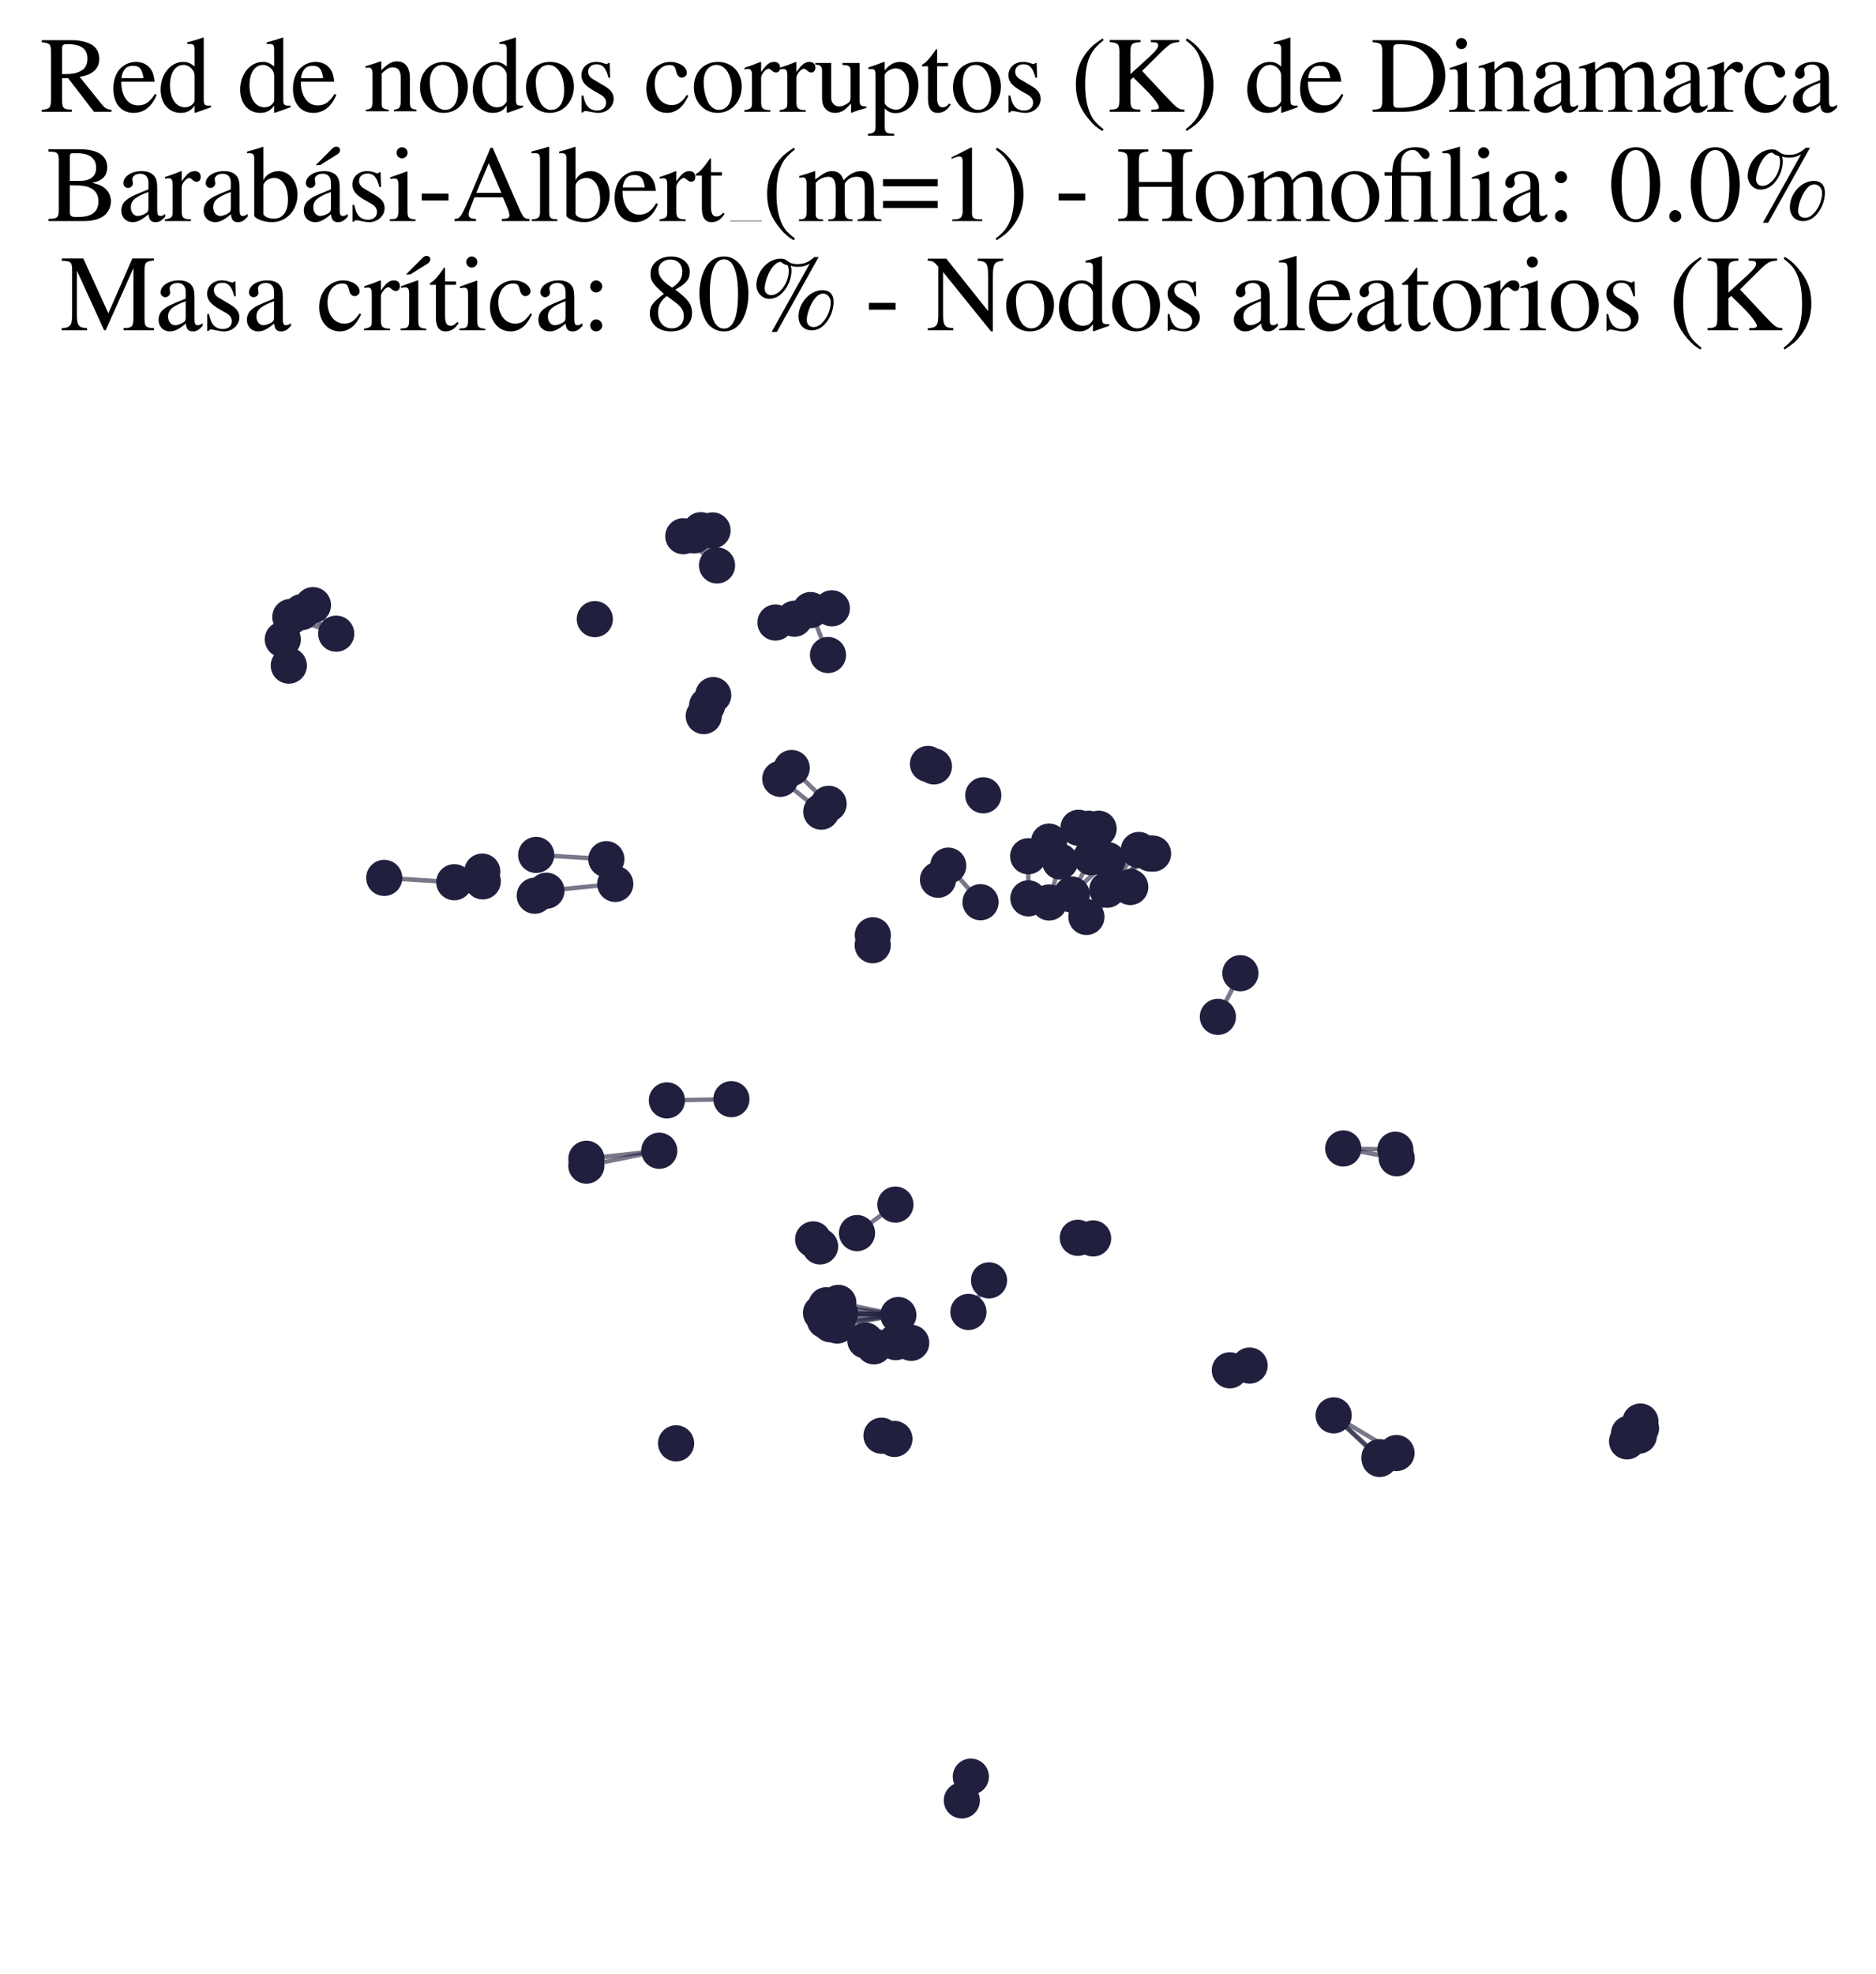 <?xml version="1.0" encoding="utf-8" standalone="no"?>
<!DOCTYPE svg PUBLIC "-//W3C//DTD SVG 1.1//EN"
  "http://www.w3.org/Graphics/SVG/1.1/DTD/svg11.dtd">
<svg xmlns:xlink="http://www.w3.org/1999/xlink" width="169.215pt" height="177.988pt" viewBox="0 0 169.215 177.988" xmlns="http://www.w3.org/2000/svg" version="1.1">
 <defs>
  <style type="text/css">*{stroke-linejoin: round; stroke-linecap: butt}</style>
 </defs>
 <g id="figure_1">
  <g id="patch_1">
   <path d="M 0 177.988 
L 169.215 177.988 
L 169.215 -0 
L 0 -0 
z
" style="fill: #ffffff"/>
  </g>
  <g id="axes_1">
   <g id="LineCollection_1">
    <path d="M 125.964 131.033 
L 120.294 127.636 
" clip-path="url(#pccce78b3fa)" style="fill: none; stroke: #201f3d; stroke-opacity: 0.6; stroke-width: 0.4"/>
    <path d="M 124.444 131.567 
L 120.294 127.636 
" clip-path="url(#pccce78b3fa)" style="fill: none; stroke: #201f3d; stroke-opacity: 0.6; stroke-width: 0.4"/>
    <path d="M 101.95 79.99 
L 97.993 82.689 
" clip-path="url(#pccce78b3fa)" style="fill: none; stroke: #201f3d; stroke-opacity: 0.6; stroke-width: 0.4"/>
    <path d="M 88.445 81.36 
L 85.533 78.064 
" clip-path="url(#pccce78b3fa)" style="fill: none; stroke: #201f3d; stroke-opacity: 0.6; stroke-width: 0.4"/>
    <path d="M 48.364 77.097 
L 54.693 77.481 
" clip-path="url(#pccce78b3fa)" style="fill: none; stroke: #201f3d; stroke-opacity: 0.6; stroke-width: 0.4"/>
    <path d="M 61.635 48.357 
L 64.676 50.99 
" clip-path="url(#pccce78b3fa)" style="fill: none; stroke: #201f3d; stroke-opacity: 0.6; stroke-width: 0.4"/>
    <path d="M 103.74 76.964 
L 99.874 80.234 
" clip-path="url(#pccce78b3fa)" style="fill: none; stroke: #201f3d; stroke-opacity: 0.6; stroke-width: 0.4"/>
    <path d="M 59.466 103.776 
L 52.894 104.498 
" clip-path="url(#pccce78b3fa)" style="fill: none; stroke: #201f3d; stroke-opacity: 0.6; stroke-width: 0.4"/>
    <path d="M 59.466 103.776 
L 52.888 105.115 
" clip-path="url(#pccce78b3fa)" style="fill: none; stroke: #201f3d; stroke-opacity: 0.6; stroke-width: 0.4"/>
    <path d="M 74.685 59.07 
L 73.111 55.016 
" clip-path="url(#pccce78b3fa)" style="fill: none; stroke: #201f3d; stroke-opacity: 0.6; stroke-width: 0.4"/>
    <path d="M 65.971 99.122 
L 60.155 99.232 
" clip-path="url(#pccce78b3fa)" style="fill: none; stroke: #201f3d; stroke-opacity: 0.6; stroke-width: 0.4"/>
    <path d="M 81.03 118.589 
L 75.516 119.536 
" clip-path="url(#pccce78b3fa)" style="fill: none; stroke: #201f3d; stroke-opacity: 0.6; stroke-width: 0.4"/>
    <path d="M 81.03 118.589 
L 74.055 118.399 
" clip-path="url(#pccce78b3fa)" style="fill: none; stroke: #201f3d; stroke-opacity: 0.6; stroke-width: 0.4"/>
    <path d="M 81.03 118.589 
L 75.772 118.449 
" clip-path="url(#pccce78b3fa)" style="fill: none; stroke: #201f3d; stroke-opacity: 0.6; stroke-width: 0.4"/>
    <path d="M 81.03 118.589 
L 75.62 117.495 
" clip-path="url(#pccce78b3fa)" style="fill: none; stroke: #201f3d; stroke-opacity: 0.6; stroke-width: 0.4"/>
    <path d="M 81.03 118.589 
L 74.902 119.417 
" clip-path="url(#pccce78b3fa)" style="fill: none; stroke: #201f3d; stroke-opacity: 0.6; stroke-width: 0.4"/>
    <path d="M 81.03 118.589 
L 74.888 118.323 
" clip-path="url(#pccce78b3fa)" style="fill: none; stroke: #201f3d; stroke-opacity: 0.6; stroke-width: 0.4"/>
    <path d="M 81.03 118.589 
L 74.535 117.704 
" clip-path="url(#pccce78b3fa)" style="fill: none; stroke: #201f3d; stroke-opacity: 0.6; stroke-width: 0.4"/>
    <path d="M 81.03 118.589 
L 74.406 119.071 
" clip-path="url(#pccce78b3fa)" style="fill: none; stroke: #201f3d; stroke-opacity: 0.6; stroke-width: 0.4"/>
    <path d="M 102.719 76.653 
L 99.874 80.234 
" clip-path="url(#pccce78b3fa)" style="fill: none; stroke: #201f3d; stroke-opacity: 0.6; stroke-width: 0.4"/>
    <path d="M 94.63 81.383 
L 95.619 77.69 
" clip-path="url(#pccce78b3fa)" style="fill: none; stroke: #201f3d; stroke-opacity: 0.6; stroke-width: 0.4"/>
    <path d="M 27.207 55.203 
L 30.325 57.145 
" clip-path="url(#pccce78b3fa)" style="fill: none; stroke: #201f3d; stroke-opacity: 0.6; stroke-width: 0.4"/>
    <path d="M 92.761 81.013 
L 92.744 77.216 
" clip-path="url(#pccce78b3fa)" style="fill: none; stroke: #201f3d; stroke-opacity: 0.6; stroke-width: 0.4"/>
    <path d="M 125.861 103.682 
L 121.162 103.568 
" clip-path="url(#pccce78b3fa)" style="fill: none; stroke: #201f3d; stroke-opacity: 0.6; stroke-width: 0.4"/>
    <path d="M 89.21 115.463 
L 87.352 118.311 
" clip-path="url(#pccce78b3fa)" style="fill: none; stroke: #201f3d; stroke-opacity: 0.6; stroke-width: 0.4"/>
    <path d="M 74.079 73.195 
L 70.383 70.235 
" clip-path="url(#pccce78b3fa)" style="fill: none; stroke: #201f3d; stroke-opacity: 0.6; stroke-width: 0.4"/>
    <path d="M 99.874 80.234 
L 104.006 76.981 
" clip-path="url(#pccce78b3fa)" style="fill: none; stroke: #201f3d; stroke-opacity: 0.6; stroke-width: 0.4"/>
    <path d="M 55.496 79.71 
L 49.286 80.325 
" clip-path="url(#pccce78b3fa)" style="fill: none; stroke: #201f3d; stroke-opacity: 0.6; stroke-width: 0.4"/>
    <path d="M 109.853 91.699 
L 111.882 87.764 
" clip-path="url(#pccce78b3fa)" style="fill: none; stroke: #201f3d; stroke-opacity: 0.6; stroke-width: 0.4"/>
    <path d="M 96.672 80.669 
L 99.913 77.567 
" clip-path="url(#pccce78b3fa)" style="fill: none; stroke: #201f3d; stroke-opacity: 0.6; stroke-width: 0.4"/>
    <path d="M 96.672 80.669 
L 98.428 77.307 
" clip-path="url(#pccce78b3fa)" style="fill: none; stroke: #201f3d; stroke-opacity: 0.6; stroke-width: 0.4"/>
    <path d="M 86.758 162.361 
L 87.568 160.217 
" clip-path="url(#pccce78b3fa)" style="fill: none; stroke: #201f3d; stroke-opacity: 0.6; stroke-width: 0.4"/>
    <path d="M 40.977 79.558 
L 34.658 79.169 
" clip-path="url(#pccce78b3fa)" style="fill: none; stroke: #201f3d; stroke-opacity: 0.6; stroke-width: 0.4"/>
    <path d="M 64.272 47.835 
L 64.676 50.99 
" clip-path="url(#pccce78b3fa)" style="fill: none; stroke: #201f3d; stroke-opacity: 0.6; stroke-width: 0.4"/>
    <path d="M 121.162 103.568 
L 125.982 104.451 
" clip-path="url(#pccce78b3fa)" style="fill: none; stroke: #201f3d; stroke-opacity: 0.6; stroke-width: 0.4"/>
    <path d="M 80.764 108.629 
L 77.303 111.199 
" clip-path="url(#pccce78b3fa)" style="fill: none; stroke: #201f3d; stroke-opacity: 0.6; stroke-width: 0.4"/>
    <path d="M 124.434 131.408 
L 120.294 127.636 
" clip-path="url(#pccce78b3fa)" style="fill: none; stroke: #201f3d; stroke-opacity: 0.6; stroke-width: 0.4"/>
    <path d="M 30.325 57.145 
L 26.188 55.64 
" clip-path="url(#pccce78b3fa)" style="fill: none; stroke: #201f3d; stroke-opacity: 0.6; stroke-width: 0.4"/>
    <path d="M 30.325 57.145 
L 28.228 54.573 
" clip-path="url(#pccce78b3fa)" style="fill: none; stroke: #201f3d; stroke-opacity: 0.6; stroke-width: 0.4"/>
    <path d="M 62.604 48.282 
L 64.676 50.99 
" clip-path="url(#pccce78b3fa)" style="fill: none; stroke: #201f3d; stroke-opacity: 0.6; stroke-width: 0.4"/>
    <path d="M 74.743 72.487 
L 71.411 69.26 
" clip-path="url(#pccce78b3fa)" style="fill: none; stroke: #201f3d; stroke-opacity: 0.6; stroke-width: 0.4"/>
    <path d="M 63.217 47.815 
L 64.676 50.99 
" clip-path="url(#pccce78b3fa)" style="fill: none; stroke: #201f3d; stroke-opacity: 0.6; stroke-width: 0.4"/>
   </g>
   <g id="PathCollection_1">
    <defs>
     <path id="m70c47fe8cb" d="M 0 1.581 
C 0.419 1.581 0.822 1.415 1.118 1.118 
C 1.415 0.822 1.581 0.419 1.581 0 
C 1.581 -0.419 1.415 -0.822 1.118 -1.118 
C 0.822 -1.415 0.419 -1.581 0 -1.581 
C -0.419 -1.581 -0.822 -1.415 -1.118 -1.118 
C -1.415 -0.822 -1.581 -0.419 -1.581 0 
C -1.581 0.419 -1.415 0.822 -1.118 1.118 
C -0.822 1.415 -0.419 1.581 0 1.581 
z
" style="stroke: #201f3d; stroke-width: 0.1"/>
    </defs>
    <g clip-path="url(#pccce78b3fa)">
     <use xlink:href="#m70c47fe8cb" x="147.824" y="129.473" style="fill: #201f3d; stroke: #201f3d; stroke-width: 0.1"/>
     <use xlink:href="#m70c47fe8cb" x="98.214" y="74.738" style="fill: #201f3d; stroke: #201f3d; stroke-width: 0.1"/>
     <use xlink:href="#m70c47fe8cb" x="121.162" y="103.568" style="fill: #201f3d; stroke: #201f3d; stroke-width: 0.1"/>
     <use xlink:href="#m70c47fe8cb" x="60.983" y="130.16" style="fill: #201f3d; stroke: #201f3d; stroke-width: 0.1"/>
     <use xlink:href="#m70c47fe8cb" x="146.938" y="129.278" style="fill: #201f3d; stroke: #201f3d; stroke-width: 0.1"/>
     <use xlink:href="#m70c47fe8cb" x="97.993" y="82.689" style="fill: #201f3d; stroke: #201f3d; stroke-width: 0.1"/>
     <use xlink:href="#m70c47fe8cb" x="80.79" y="121.034" style="fill: #201f3d; stroke: #201f3d; stroke-width: 0.1"/>
     <use xlink:href="#m70c47fe8cb" x="52.894" y="104.498" style="fill: #201f3d; stroke: #201f3d; stroke-width: 0.1"/>
     <use xlink:href="#m70c47fe8cb" x="73.347" y="111.769" style="fill: #201f3d; stroke: #201f3d; stroke-width: 0.1"/>
     <use xlink:href="#m70c47fe8cb" x="147.966" y="128.192" style="fill: #201f3d; stroke: #201f3d; stroke-width: 0.1"/>
     <use xlink:href="#m70c47fe8cb" x="64.676" y="50.99" style="fill: #201f3d; stroke: #201f3d; stroke-width: 0.1"/>
     <use xlink:href="#m70c47fe8cb" x="74.902" y="119.417" style="fill: #201f3d; stroke: #201f3d; stroke-width: 0.1"/>
     <use xlink:href="#m70c47fe8cb" x="75.62" y="117.495" style="fill: #201f3d; stroke: #201f3d; stroke-width: 0.1"/>
     <use xlink:href="#m70c47fe8cb" x="88.692" y="71.722" style="fill: #201f3d; stroke: #201f3d; stroke-width: 0.1"/>
     <use xlink:href="#m70c47fe8cb" x="74.685" y="59.07" style="fill: #201f3d; stroke: #201f3d; stroke-width: 0.1"/>
     <use xlink:href="#m70c47fe8cb" x="99.054" y="77.157" style="fill: #201f3d; stroke: #201f3d; stroke-width: 0.1"/>
     <use xlink:href="#m70c47fe8cb" x="148.017" y="128.801" style="fill: #201f3d; stroke: #201f3d; stroke-width: 0.1"/>
     <use xlink:href="#m70c47fe8cb" x="78.828" y="121.413" style="fill: #201f3d; stroke: #201f3d; stroke-width: 0.1"/>
     <use xlink:href="#m70c47fe8cb" x="48.364" y="77.097" style="fill: #201f3d; stroke: #201f3d; stroke-width: 0.1"/>
     <use xlink:href="#m70c47fe8cb" x="49.286" y="80.325" style="fill: #201f3d; stroke: #201f3d; stroke-width: 0.1"/>
     <use xlink:href="#m70c47fe8cb" x="124.434" y="131.408" style="fill: #201f3d; stroke: #201f3d; stroke-width: 0.1"/>
     <use xlink:href="#m70c47fe8cb" x="85.533" y="78.064" style="fill: #201f3d; stroke: #201f3d; stroke-width: 0.1"/>
     <use xlink:href="#m70c47fe8cb" x="102.719" y="76.653" style="fill: #201f3d; stroke: #201f3d; stroke-width: 0.1"/>
     <use xlink:href="#m70c47fe8cb" x="84.608" y="79.334" style="fill: #201f3d; stroke: #201f3d; stroke-width: 0.1"/>
     <use xlink:href="#m70c47fe8cb" x="74.847" y="117.766" style="fill: #201f3d; stroke: #201f3d; stroke-width: 0.1"/>
     <use xlink:href="#m70c47fe8cb" x="53.652" y="55.833" style="fill: #201f3d; stroke: #201f3d; stroke-width: 0.1"/>
     <use xlink:href="#m70c47fe8cb" x="146.762" y="129.98" style="fill: #201f3d; stroke: #201f3d; stroke-width: 0.1"/>
     <use xlink:href="#m70c47fe8cb" x="59.466" y="103.776" style="fill: #201f3d; stroke: #201f3d; stroke-width: 0.1"/>
     <use xlink:href="#m70c47fe8cb" x="125.964" y="131.033" style="fill: #201f3d; stroke: #201f3d; stroke-width: 0.1"/>
     <use xlink:href="#m70c47fe8cb" x="74.406" y="119.071" style="fill: #201f3d; stroke: #201f3d; stroke-width: 0.1"/>
     <use xlink:href="#m70c47fe8cb" x="80.764" y="108.629" style="fill: #201f3d; stroke: #201f3d; stroke-width: 0.1"/>
     <use xlink:href="#m70c47fe8cb" x="86.758" y="162.361" style="fill: #201f3d; stroke: #201f3d; stroke-width: 0.1"/>
     <use xlink:href="#m70c47fe8cb" x="74.055" y="118.399" style="fill: #201f3d; stroke: #201f3d; stroke-width: 0.1"/>
     <use xlink:href="#m70c47fe8cb" x="64.272" y="47.835" style="fill: #201f3d; stroke: #201f3d; stroke-width: 0.1"/>
     <use xlink:href="#m70c47fe8cb" x="92.744" y="77.216" style="fill: #201f3d; stroke: #201f3d; stroke-width: 0.1"/>
     <use xlink:href="#m70c47fe8cb" x="94.63" y="81.383" style="fill: #201f3d; stroke: #201f3d; stroke-width: 0.1"/>
     <use xlink:href="#m70c47fe8cb" x="89.21" y="115.463" style="fill: #201f3d; stroke: #201f3d; stroke-width: 0.1"/>
     <use xlink:href="#m70c47fe8cb" x="109.853" y="91.699" style="fill: #201f3d; stroke: #201f3d; stroke-width: 0.1"/>
     <use xlink:href="#m70c47fe8cb" x="71.655" y="55.796" style="fill: #201f3d; stroke: #201f3d; stroke-width: 0.1"/>
     <use xlink:href="#m70c47fe8cb" x="82.19" y="121.097" style="fill: #201f3d; stroke: #201f3d; stroke-width: 0.1"/>
     <use xlink:href="#m70c47fe8cb" x="62.604" y="48.282" style="fill: #201f3d; stroke: #201f3d; stroke-width: 0.1"/>
     <use xlink:href="#m70c47fe8cb" x="98.598" y="111.681" style="fill: #201f3d; stroke: #201f3d; stroke-width: 0.1"/>
     <use xlink:href="#m70c47fe8cb" x="26.188" y="55.64" style="fill: #201f3d; stroke: #201f3d; stroke-width: 0.1"/>
     <use xlink:href="#m70c47fe8cb" x="25.508" y="57.661" style="fill: #201f3d; stroke: #201f3d; stroke-width: 0.1"/>
     <use xlink:href="#m70c47fe8cb" x="65.971" y="99.122" style="fill: #201f3d; stroke: #201f3d; stroke-width: 0.1"/>
     <use xlink:href="#m70c47fe8cb" x="55.496" y="79.71" style="fill: #201f3d; stroke: #201f3d; stroke-width: 0.1"/>
     <use xlink:href="#m70c47fe8cb" x="30.325" y="57.145" style="fill: #201f3d; stroke: #201f3d; stroke-width: 0.1"/>
     <use xlink:href="#m70c47fe8cb" x="78.718" y="85.24" style="fill: #201f3d; stroke: #201f3d; stroke-width: 0.1"/>
     <use xlink:href="#m70c47fe8cb" x="80.676" y="129.762" style="fill: #201f3d; stroke: #201f3d; stroke-width: 0.1"/>
     <use xlink:href="#m70c47fe8cb" x="70.383" y="70.235" style="fill: #201f3d; stroke: #201f3d; stroke-width: 0.1"/>
     <use xlink:href="#m70c47fe8cb" x="125.861" y="103.682" style="fill: #201f3d; stroke: #201f3d; stroke-width: 0.1"/>
     <use xlink:href="#m70c47fe8cb" x="63.478" y="64.576" style="fill: #201f3d; stroke: #201f3d; stroke-width: 0.1"/>
     <use xlink:href="#m70c47fe8cb" x="88.445" y="81.36" style="fill: #201f3d; stroke: #201f3d; stroke-width: 0.1"/>
     <use xlink:href="#m70c47fe8cb" x="97.278" y="74.65" style="fill: #201f3d; stroke: #201f3d; stroke-width: 0.1"/>
     <use xlink:href="#m70c47fe8cb" x="120.294" y="127.636" style="fill: #201f3d; stroke: #201f3d; stroke-width: 0.1"/>
     <use xlink:href="#m70c47fe8cb" x="79.511" y="129.47" style="fill: #201f3d; stroke: #201f3d; stroke-width: 0.1"/>
     <use xlink:href="#m70c47fe8cb" x="73.111" y="55.016" style="fill: #201f3d; stroke: #201f3d; stroke-width: 0.1"/>
     <use xlink:href="#m70c47fe8cb" x="69.947" y="56.141" style="fill: #201f3d; stroke: #201f3d; stroke-width: 0.1"/>
     <use xlink:href="#m70c47fe8cb" x="99.096" y="74.735" style="fill: #201f3d; stroke: #201f3d; stroke-width: 0.1"/>
     <use xlink:href="#m70c47fe8cb" x="92.761" y="81.013" style="fill: #201f3d; stroke: #201f3d; stroke-width: 0.1"/>
     <use xlink:href="#m70c47fe8cb" x="99.874" y="80.234" style="fill: #201f3d; stroke: #201f3d; stroke-width: 0.1"/>
     <use xlink:href="#m70c47fe8cb" x="71.411" y="69.26" style="fill: #201f3d; stroke: #201f3d; stroke-width: 0.1"/>
     <use xlink:href="#m70c47fe8cb" x="27.207" y="55.203" style="fill: #201f3d; stroke: #201f3d; stroke-width: 0.1"/>
     <use xlink:href="#m70c47fe8cb" x="83.704" y="68.891" style="fill: #201f3d; stroke: #201f3d; stroke-width: 0.1"/>
     <use xlink:href="#m70c47fe8cb" x="63.782" y="63.631" style="fill: #201f3d; stroke: #201f3d; stroke-width: 0.1"/>
     <use xlink:href="#m70c47fe8cb" x="110.931" y="123.574" style="fill: #201f3d; stroke: #201f3d; stroke-width: 0.1"/>
     <use xlink:href="#m70c47fe8cb" x="54.693" y="77.481" style="fill: #201f3d; stroke: #201f3d; stroke-width: 0.1"/>
     <use xlink:href="#m70c47fe8cb" x="75.032" y="54.858" style="fill: #201f3d; stroke: #201f3d; stroke-width: 0.1"/>
     <use xlink:href="#m70c47fe8cb" x="124.444" y="131.567" style="fill: #201f3d; stroke: #201f3d; stroke-width: 0.1"/>
     <use xlink:href="#m70c47fe8cb" x="74.079" y="73.195" style="fill: #201f3d; stroke: #201f3d; stroke-width: 0.1"/>
     <use xlink:href="#m70c47fe8cb" x="78.055" y="120.883" style="fill: #201f3d; stroke: #201f3d; stroke-width: 0.1"/>
     <use xlink:href="#m70c47fe8cb" x="52.888" y="105.115" style="fill: #201f3d; stroke: #201f3d; stroke-width: 0.1"/>
     <use xlink:href="#m70c47fe8cb" x="111.882" y="87.764" style="fill: #201f3d; stroke: #201f3d; stroke-width: 0.1"/>
     <use xlink:href="#m70c47fe8cb" x="26.05" y="60.024" style="fill: #201f3d; stroke: #201f3d; stroke-width: 0.1"/>
     <use xlink:href="#m70c47fe8cb" x="75.516" y="119.536" style="fill: #201f3d; stroke: #201f3d; stroke-width: 0.1"/>
     <use xlink:href="#m70c47fe8cb" x="98.428" y="77.307" style="fill: #201f3d; stroke: #201f3d; stroke-width: 0.1"/>
     <use xlink:href="#m70c47fe8cb" x="48.235" y="80.775" style="fill: #201f3d; stroke: #201f3d; stroke-width: 0.1"/>
     <use xlink:href="#m70c47fe8cb" x="95.619" y="77.69" style="fill: #201f3d; stroke: #201f3d; stroke-width: 0.1"/>
     <use xlink:href="#m70c47fe8cb" x="28.228" y="54.573" style="fill: #201f3d; stroke: #201f3d; stroke-width: 0.1"/>
     <use xlink:href="#m70c47fe8cb" x="78.73" y="84.343" style="fill: #201f3d; stroke: #201f3d; stroke-width: 0.1"/>
     <use xlink:href="#m70c47fe8cb" x="94.623" y="75.895" style="fill: #201f3d; stroke: #201f3d; stroke-width: 0.1"/>
     <use xlink:href="#m70c47fe8cb" x="40.977" y="79.558" style="fill: #201f3d; stroke: #201f3d; stroke-width: 0.1"/>
     <use xlink:href="#m70c47fe8cb" x="125.982" y="104.451" style="fill: #201f3d; stroke: #201f3d; stroke-width: 0.1"/>
     <use xlink:href="#m70c47fe8cb" x="87.352" y="118.311" style="fill: #201f3d; stroke: #201f3d; stroke-width: 0.1"/>
     <use xlink:href="#m70c47fe8cb" x="101.95" y="79.99" style="fill: #201f3d; stroke: #201f3d; stroke-width: 0.1"/>
     <use xlink:href="#m70c47fe8cb" x="64.332" y="62.684" style="fill: #201f3d; stroke: #201f3d; stroke-width: 0.1"/>
     <use xlink:href="#m70c47fe8cb" x="60.155" y="99.232" style="fill: #201f3d; stroke: #201f3d; stroke-width: 0.1"/>
     <use xlink:href="#m70c47fe8cb" x="73.971" y="112.402" style="fill: #201f3d; stroke: #201f3d; stroke-width: 0.1"/>
     <use xlink:href="#m70c47fe8cb" x="63.217" y="47.815" style="fill: #201f3d; stroke: #201f3d; stroke-width: 0.1"/>
     <use xlink:href="#m70c47fe8cb" x="74.743" y="72.487" style="fill: #201f3d; stroke: #201f3d; stroke-width: 0.1"/>
     <use xlink:href="#m70c47fe8cb" x="43.499" y="78.6" style="fill: #201f3d; stroke: #201f3d; stroke-width: 0.1"/>
     <use xlink:href="#m70c47fe8cb" x="84.241" y="69.114" style="fill: #201f3d; stroke: #201f3d; stroke-width: 0.1"/>
     <use xlink:href="#m70c47fe8cb" x="112.716" y="123.146" style="fill: #201f3d; stroke: #201f3d; stroke-width: 0.1"/>
     <use xlink:href="#m70c47fe8cb" x="81.03" y="118.589" style="fill: #201f3d; stroke: #201f3d; stroke-width: 0.1"/>
     <use xlink:href="#m70c47fe8cb" x="77.303" y="111.199" style="fill: #201f3d; stroke: #201f3d; stroke-width: 0.1"/>
     <use xlink:href="#m70c47fe8cb" x="43.544" y="79.48" style="fill: #201f3d; stroke: #201f3d; stroke-width: 0.1"/>
     <use xlink:href="#m70c47fe8cb" x="61.635" y="48.357" style="fill: #201f3d; stroke: #201f3d; stroke-width: 0.1"/>
     <use xlink:href="#m70c47fe8cb" x="96.672" y="80.669" style="fill: #201f3d; stroke: #201f3d; stroke-width: 0.1"/>
     <use xlink:href="#m70c47fe8cb" x="34.658" y="79.169" style="fill: #201f3d; stroke: #201f3d; stroke-width: 0.1"/>
     <use xlink:href="#m70c47fe8cb" x="103.74" y="76.964" style="fill: #201f3d; stroke: #201f3d; stroke-width: 0.1"/>
     <use xlink:href="#m70c47fe8cb" x="104.006" y="76.981" style="fill: #201f3d; stroke: #201f3d; stroke-width: 0.1"/>
     <use xlink:href="#m70c47fe8cb" x="75.772" y="118.449" style="fill: #201f3d; stroke: #201f3d; stroke-width: 0.1"/>
     <use xlink:href="#m70c47fe8cb" x="74.888" y="118.323" style="fill: #201f3d; stroke: #201f3d; stroke-width: 0.1"/>
     <use xlink:href="#m70c47fe8cb" x="87.568" y="160.217" style="fill: #201f3d; stroke: #201f3d; stroke-width: 0.1"/>
     <use xlink:href="#m70c47fe8cb" x="97.217" y="111.624" style="fill: #201f3d; stroke: #201f3d; stroke-width: 0.1"/>
     <use xlink:href="#m70c47fe8cb" x="74.535" y="117.704" style="fill: #201f3d; stroke: #201f3d; stroke-width: 0.1"/>
     <use xlink:href="#m70c47fe8cb" x="99.913" y="77.567" style="fill: #201f3d; stroke: #201f3d; stroke-width: 0.1"/>
    </g>
   </g>
   <g id="text_1">
    <!-- Red de nodos corruptos (K) de Dinamarca -->
    <g transform="translate(3.6 10.084) scale(0.096 -0.096)">
     <defs>
      <path id="NimbusRomNo9L-Regu-52" d="M 4218 121 
C 3974 140 3846 205 3661 424 
L 2342 2061 
C 2771 2143 2963 2219 3174 2388 
C 3379 2553 3501 2818 3501 3113 
C 3501 3385 3418 3618 3251 3801 
C 3008 4059 2477 4224 1875 4224 
L 109 4224 
L 109 4102 
C 589 4051 653 3981 653 3528 
L 653 765 
C 653 236 589 159 109 121 
L 109 0 
L 1882 0 
L 1882 134 
C 1389 134 1306 219 1306 692 
L 1306 1984 
L 1664 1984 
L 3187 0 
L 4218 0 
L 4218 121 
z
M 1306 3762 
C 1306 3937 1376 3987 1632 3987 
C 2432 3987 2803 3716 2803 3123 
C 2803 2807 2669 2542 2438 2423 
C 2144 2258 1920 2221 1306 2221 
L 1306 3762 
z
" transform="scale(0.016)"/>
      <path id="NimbusRomNo9L-Regu-65" d="M 2611 1053 
C 2304 564 2029 378 1619 378 
C 1254 378 979 564 794 930 
C 678 1174 634 1386 621 1779 
L 2592 1779 
C 2541 2193 2477 2377 2317 2581 
C 2125 2811 1830 2944 1498 2944 
C 1178 2944 877 2829 634 2611 
C 333 2349 160 1894 160 1370 
C 160 486 621 -64 1357 -64 
C 1965 -64 2445 315 2714 1008 
L 2611 1053 
z
M 634 1984 
C 704 2479 922 2714 1312 2714 
C 1702 2714 1856 2535 1939 1984 
L 634 1984 
z
" transform="scale(0.016)"/>
      <path id="NimbusRomNo9L-Regu-64" d="M 2202 -64 
L 3142 269 
L 3142 365 
C 3027 365 3014 365 2995 365 
C 2765 365 2714 435 2714 731 
L 2714 4364 
L 2682 4377 
C 2374 4268 2150 4204 1741 4096 
L 1741 3994 
C 1792 4000 1830 4000 1882 4000 
C 2118 4000 2176 3936 2176 3672 
L 2176 2669 
C 1933 2874 1760 2944 1504 2944 
C 768 2944 173 2221 173 1312 
C 173 493 653 -64 1357 -64 
C 1715 -64 1958 64 2176 365 
L 2176 -45 
L 2202 -64 
z
M 2176 653 
C 2176 608 2131 531 2067 461 
C 1952 333 1792 269 1606 269 
C 1075 269 723 781 723 1568 
C 723 2291 1037 2765 1523 2765 
C 1862 2765 2176 2464 2176 2125 
L 2176 653 
z
" transform="scale(0.016)"/>
      <path id="NimbusRomNo9L-Regu-6e" d="M 102 2579 
C 141 2598 205 2605 275 2605 
C 454 2605 512 2509 512 2195 
L 512 608 
C 512 243 442 154 115 128 
L 115 32 
L 1472 32 
L 1472 128 
C 1146 154 1050 230 1050 461 
L 1050 2259 
C 1357 2547 1498 2624 1709 2624 
C 2022 2624 2176 2426 2176 2003 
L 2176 666 
C 2176 262 2093 154 1773 128 
L 1773 32 
L 3104 32 
L 3104 128 
C 2790 160 2714 237 2714 550 
L 2714 2016 
C 2714 2618 2432 2976 1958 2976 
C 1664 2976 1466 2867 1030 2458 
L 1030 2963 
L 986 2976 
C 672 2861 454 2790 102 2688 
L 102 2579 
z
" transform="scale(0.016)"/>
      <path id="NimbusRomNo9L-Regu-6f" d="M 1600 2944 
C 768 2944 186 2330 186 1446 
C 186 582 781 -64 1587 -64 
C 2394 -64 3008 614 3008 1498 
C 3008 2336 2419 2944 1600 2944 
z
M 1517 2765 
C 2054 2765 2432 2150 2432 1274 
C 2432 550 2144 115 1664 115 
C 1414 115 1178 269 1043 525 
C 864 858 762 1306 762 1760 
C 762 2368 1062 2765 1517 2765 
z
" transform="scale(0.016)"/>
      <path id="NimbusRomNo9L-Regu-73" d="M 2016 2010 
L 1990 2880 
L 1920 2880 
L 1907 2867 
C 1850 2822 1843 2816 1818 2816 
C 1779 2816 1715 2829 1645 2861 
C 1504 2915 1363 2944 1197 2944 
C 691 2944 326 2616 326 2154 
C 326 1796 531 1539 1075 1231 
L 1446 1020 
C 1670 892 1779 737 1779 539 
C 1779 256 1574 77 1248 77 
C 1030 77 832 159 710 298 
C 576 455 518 600 435 960 
L 333 960 
L 333 -39 
L 416 -39 
C 461 33 486 48 563 48 
C 621 48 710 35 858 -2 
C 1037 -39 1210 -64 1325 -64 
C 1818 -64 2227 308 2227 757 
C 2227 1077 2074 1289 1690 1520 
L 998 1930 
C 819 2033 723 2194 723 2367 
C 723 2624 922 2803 1216 2803 
C 1581 2803 1773 2583 1920 2010 
L 2016 2010 
z
" transform="scale(0.016)"/>
      <path id="NimbusRomNo9L-Regu-63" d="M 2547 998 
C 2240 550 2010 397 1645 397 
C 1062 397 653 909 653 1645 
C 653 2304 1005 2758 1523 2758 
C 1754 2758 1837 2688 1901 2451 
L 1939 2310 
C 1990 2131 2106 2016 2240 2016 
C 2406 2016 2547 2138 2547 2285 
C 2547 2643 2099 2944 1562 2944 
C 1248 2944 922 2816 659 2586 
C 339 2304 160 1869 160 1363 
C 160 531 666 -64 1376 -64 
C 1664 -64 1920 38 2150 237 
C 2323 390 2445 563 2637 941 
L 2547 998 
z
" transform="scale(0.016)"/>
      <path id="NimbusRomNo9L-Regu-72" d="M 45 2496 
C 134 2515 192 2522 269 2522 
C 429 2522 486 2419 486 2138 
L 486 538 
C 486 218 442 173 32 96 
L 32 0 
L 1568 0 
L 1568 102 
C 1133 102 1024 199 1024 565 
L 1024 2013 
C 1024 2219 1299 2541 1472 2541 
C 1510 2541 1568 2509 1638 2445 
C 1741 2355 1811 2317 1894 2317 
C 2048 2317 2144 2426 2144 2605 
C 2144 2816 2010 2944 1792 2944 
C 1523 2944 1338 2797 1024 2343 
L 1024 2931 
L 992 2944 
C 653 2803 422 2721 45 2599 
L 45 2496 
z
" transform="scale(0.016)"/>
      <path id="NimbusRomNo9L-Regu-75" d="M 3066 320 
L 3034 320 
C 2739 320 2669 390 2669 685 
L 2669 2880 
L 1658 2880 
L 1658 2758 
C 2054 2758 2131 2694 2131 2375 
L 2131 875 
C 2131 697 2099 607 2010 537 
C 1837 397 1638 320 1446 320 
C 1197 320 992 537 992 805 
L 992 2880 
L 58 2880 
L 58 2778 
C 365 2778 454 2682 454 2387 
L 454 770 
C 454 263 762 -64 1229 -64 
C 1466 -64 1715 38 1888 211 
L 2163 486 
L 2163 -45 
L 2189 -58 
C 2509 70 2739 141 3066 230 
L 3066 320 
z
" transform="scale(0.016)"/>
      <path id="NimbusRomNo9L-Regu-70" d="M 58 2516 
C 115 2522 160 2522 218 2522 
C 435 2522 480 2458 480 2155 
L 480 -855 
C 480 -1189 410 -1261 32 -1299 
L 32 -1408 
L 1581 -1408 
L 1581 -1293 
C 1101 -1293 1018 -1222 1018 -816 
L 1018 199 
C 1242 -13 1395 -77 1664 -77 
C 2419 -77 3008 643 3008 1575 
C 3008 2372 2560 2944 1939 2944 
C 1581 2944 1299 2784 1018 2438 
L 1018 2931 
L 979 2944 
C 634 2810 410 2726 58 2618 
L 58 2516 
z
M 1018 2136 
C 1018 2329 1376 2560 1670 2560 
C 2144 2560 2458 2071 2458 1324 
C 2458 611 2144 128 1683 128 
C 1382 128 1018 359 1018 552 
L 1018 2136 
z
" transform="scale(0.016)"/>
      <path id="NimbusRomNo9L-Regu-74" d="M 1632 2880 
L 986 2880 
L 986 3622 
C 986 3686 979 3706 941 3706 
C 896 3648 858 3590 813 3526 
C 570 3174 294 2867 192 2841 
C 122 2794 83 2748 83 2715 
C 83 2695 90 2682 109 2682 
L 448 2682 
L 448 751 
C 448 212 640 -64 1018 -64 
C 1331 -64 1574 90 1786 423 
L 1702 493 
C 1568 333 1459 269 1318 269 
C 1082 269 986 443 986 847 
L 986 2682 
L 1632 2682 
L 1632 2880 
z
" transform="scale(0.016)"/>
      <path id="NimbusRomNo9L-Regu-28" d="M 1888 4326 
C 1414 4019 1222 3853 986 3558 
C 531 3002 307 2362 307 1613 
C 307 800 544 173 1107 -480 
C 1370 -787 1536 -928 1869 -1133 
L 1946 -1030 
C 1434 -627 1254 -403 1082 77 
C 928 506 858 992 858 1632 
C 858 2304 941 2829 1114 3226 
C 1293 3622 1485 3853 1946 4224 
L 1888 4326 
z
" transform="scale(0.016)"/>
      <path id="NimbusRomNo9L-Regu-4b" d="M 2643 4109 
C 2720 4096 2784 4096 2810 4096 
C 3002 4096 3078 4045 3078 3917 
C 3078 3775 2931 3583 2579 3257 
L 1446 2224 
L 1446 3534 
C 1446 4000 1517 4071 2035 4109 
L 2035 4231 
L 218 4231 
L 218 4109 
C 717 4071 794 3988 794 3531 
L 794 750 
C 794 217 723 134 218 134 
L 218 0 
L 2022 0 
L 2022 134 
C 1523 134 1446 211 1446 683 
L 1446 1891 
L 1613 2026 
L 2291 1355 
C 2778 876 3123 422 3123 269 
C 3123 179 3034 134 2854 134 
C 2822 134 2752 134 2675 121 
L 2675 0 
L 4627 0 
L 4627 134 
C 4294 134 4205 198 3622 816 
L 2131 2409 
L 3347 3611 
C 3782 4026 3885 4077 4320 4109 
L 4320 4231 
L 2643 4231 
L 2643 4109 
z
" transform="scale(0.016)"/>
      <path id="NimbusRomNo9L-Regu-29" d="M 243 -1133 
C 717 -826 909 -659 1146 -365 
C 1600 192 1824 832 1824 1581 
C 1824 2400 1587 3021 1024 3674 
C 762 3981 595 4122 262 4326 
L 186 4224 
C 698 3821 870 3597 1050 3117 
C 1203 2688 1274 2202 1274 1562 
C 1274 896 1190 365 1018 -26 
C 838 -429 646 -659 186 -1030 
L 243 -1133 
z
" transform="scale(0.016)"/>
      <path id="NimbusRomNo9L-Regu-44" d="M 666 679 
C 666 217 589 134 102 134 
L 102 0 
L 1920 0 
C 2662 0 3334 210 3731 568 
C 4147 944 4384 1512 4384 2131 
C 4384 2706 4192 3203 3840 3554 
C 3405 3994 2707 4224 1830 4224 
L 102 4224 
L 102 4102 
C 608 4057 666 4000 666 3525 
L 666 679 
z
M 1318 3738 
C 1318 3936 1389 3987 1651 3987 
C 2202 3987 2618 3885 2925 3668 
C 3424 3323 3686 2775 3686 2087 
C 3686 1334 3424 798 2906 498 
C 2579 314 2208 237 1651 237 
C 1395 237 1318 294 1318 498 
L 1318 3738 
z
" transform="scale(0.016)"/>
      <path id="NimbusRomNo9L-Regu-69" d="M 1120 2929 
L 128 2579 
L 128 2484 
L 179 2490 
C 256 2502 339 2509 397 2509 
C 550 2509 608 2406 608 2125 
L 608 640 
C 608 179 544 109 102 109 
L 102 0 
L 1619 0 
L 1619 96 
C 1197 128 1146 191 1146 650 
L 1146 2910 
L 1120 2929 
z
M 819 4352 
C 646 4352 499 4205 499 4026 
C 499 3847 640 3699 819 3699 
C 1005 3699 1152 3840 1152 4026 
C 1152 4205 1005 4352 819 4352 
z
" transform="scale(0.016)"/>
      <path id="NimbusRomNo9L-Regu-61" d="M 2829 423 
C 2720 333 2643 301 2547 301 
C 2400 301 2355 390 2355 672 
L 2355 1920 
C 2355 2253 2323 2438 2227 2592 
C 2086 2822 1811 2944 1434 2944 
C 832 2944 358 2630 358 2227 
C 358 2080 486 1952 634 1952 
C 787 1952 922 2080 922 2221 
C 922 2246 915 2278 909 2323 
C 896 2381 890 2432 890 2477 
C 890 2650 1094 2790 1350 2790 
C 1664 2790 1837 2605 1837 2259 
L 1837 1869 
C 851 1472 742 1421 467 1178 
C 326 1050 237 832 237 621 
C 237 218 518 -64 909 -64 
C 1190 -64 1453 70 1843 403 
C 1875 70 1990 -64 2253 -64 
C 2470 -64 2605 13 2829 256 
L 2829 423 
z
M 1837 783 
C 1837 584 1805 526 1670 449 
C 1517 359 1338 301 1203 301 
C 979 301 800 520 800 796 
L 800 822 
C 800 1201 1062 1433 1837 1715 
L 1837 783 
z
" transform="scale(0.016)"/>
      <path id="NimbusRomNo9L-Regu-6d" d="M 122 2547 
C 205 2566 256 2573 326 2573 
C 493 2573 550 2470 550 2162 
L 550 539 
C 550 192 461 96 102 96 
L 102 0 
L 1523 0 
L 1523 96 
C 1184 96 1088 166 1088 418 
L 1088 2234 
C 1088 2246 1139 2310 1184 2355 
C 1344 2502 1619 2611 1843 2611 
C 2125 2611 2266 2385 2266 1932 
L 2266 528 
C 2266 167 2195 96 1830 96 
L 1830 0 
L 3264 0 
L 3264 96 
C 2899 96 2803 205 2803 603 
L 2803 2221 
C 2995 2496 3206 2611 3501 2611 
C 3866 2611 3981 2438 3981 1907 
L 3981 557 
C 3981 192 3930 141 3558 96 
L 3558 0 
L 4960 0 
L 4960 96 
L 4794 115 
C 4602 115 4518 230 4518 480 
L 4518 1802 
C 4518 2559 4269 2944 3776 2944 
C 3405 2944 3078 2778 2733 2407 
C 2618 2771 2400 2944 2054 2944 
C 1773 2944 1594 2854 1062 2451 
L 1062 2931 
L 1018 2944 
C 691 2822 474 2752 122 2656 
L 122 2547 
z
" transform="scale(0.016)"/>
     </defs>
     <use xlink:href="#NimbusRomNo9L-Regu-52" transform="scale(0.996)"/>
     <use xlink:href="#NimbusRomNo9L-Regu-65" transform="translate(66.45 0) scale(0.996)"/>
     <use xlink:href="#NimbusRomNo9L-Regu-64" transform="translate(110.684 0) scale(0.996)"/>
     <use xlink:href="#NimbusRomNo9L-Regu-64" transform="translate(185.403 0) scale(0.996)"/>
     <use xlink:href="#NimbusRomNo9L-Regu-65" transform="translate(235.217 0) scale(0.996)"/>
     <use xlink:href="#NimbusRomNo9L-Regu-6e" transform="translate(304.357 0) scale(0.996)"/>
     <use xlink:href="#NimbusRomNo9L-Regu-6f" transform="translate(354.17 0) scale(0.996)"/>
     <use xlink:href="#NimbusRomNo9L-Regu-64" transform="translate(403.983 0) scale(0.996)"/>
     <use xlink:href="#NimbusRomNo9L-Regu-6f" transform="translate(453.796 0) scale(0.996)"/>
     <use xlink:href="#NimbusRomNo9L-Regu-73" transform="translate(503.61 0) scale(0.996)"/>
     <use xlink:href="#NimbusRomNo9L-Regu-63" transform="translate(567.27 0) scale(0.996)"/>
     <use xlink:href="#NimbusRomNo9L-Regu-6f" transform="translate(611.503 0) scale(0.996)"/>
     <use xlink:href="#NimbusRomNo9L-Regu-72" transform="translate(661.317 0) scale(0.996)"/>
     <use xlink:href="#NimbusRomNo9L-Regu-72" transform="translate(694.492 0) scale(0.996)"/>
     <use xlink:href="#NimbusRomNo9L-Regu-75" transform="translate(727.667 0) scale(0.996)"/>
     <use xlink:href="#NimbusRomNo9L-Regu-70" transform="translate(777.48 0) scale(0.996)"/>
     <use xlink:href="#NimbusRomNo9L-Regu-74" transform="translate(827.294 0) scale(0.996)"/>
     <use xlink:href="#NimbusRomNo9L-Regu-6f" transform="translate(854.989 0) scale(0.996)"/>
     <use xlink:href="#NimbusRomNo9L-Regu-73" transform="translate(904.802 0) scale(0.996)"/>
     <use xlink:href="#NimbusRomNo9L-Regu-28" transform="translate(968.462 0) scale(0.996)"/>
     <use xlink:href="#NimbusRomNo9L-Regu-4b" transform="translate(1001.637 0) scale(0.996)"/>
     <use xlink:href="#NimbusRomNo9L-Regu-29" transform="translate(1073.567 0) scale(0.996)"/>
     <use xlink:href="#NimbusRomNo9L-Regu-64" transform="translate(1131.649 0) scale(0.996)"/>
     <use xlink:href="#NimbusRomNo9L-Regu-65" transform="translate(1181.462 0) scale(0.996)"/>
     <use xlink:href="#NimbusRomNo9L-Regu-44" transform="translate(1250.603 0) scale(0.996)"/>
     <use xlink:href="#NimbusRomNo9L-Regu-69" transform="translate(1322.533 0) scale(0.996)"/>
     <use xlink:href="#NimbusRomNo9L-Regu-6e" transform="translate(1350.228 0) scale(0.996)"/>
     <use xlink:href="#NimbusRomNo9L-Regu-61" transform="translate(1400.041 0) scale(0.996)"/>
     <use xlink:href="#NimbusRomNo9L-Regu-6d" transform="translate(1444.275 0) scale(0.996)"/>
     <use xlink:href="#NimbusRomNo9L-Regu-61" transform="translate(1521.783 0) scale(0.996)"/>
     <use xlink:href="#NimbusRomNo9L-Regu-72" transform="translate(1566.016 0) scale(0.996)"/>
     <use xlink:href="#NimbusRomNo9L-Regu-63" transform="translate(1599.192 0) scale(0.996)"/>
     <use xlink:href="#NimbusRomNo9L-Regu-61" transform="translate(1643.425 0) scale(0.996)"/>
    </g>
    <!-- Barabási-Albert_(m=1) - Homofilia: 0.0\%  -->
    <g transform="translate(4.198 19.936) scale(0.096 -0.096)">
     <defs>
      <path id="NimbusRomNo9L-Regu-42" d="M 109 4237 
L 109 4096 
C 646 4096 723 4026 723 3548 
L 723 689 
C 723 212 640 128 109 128 
L 109 0 
L 2246 0 
C 2746 0 3200 136 3437 356 
C 3667 564 3795 855 3795 1165 
C 3795 1451 3680 1710 3482 1897 
C 3290 2072 3117 2150 2701 2253 
C 3034 2335 3168 2398 3322 2531 
C 3482 2671 3578 2903 3578 3163 
C 3578 3871 3008 4237 1901 4237 
L 109 4237 
z
M 1376 2112 
C 1997 2112 2291 2080 2522 1982 
C 2886 1827 3059 1568 3059 1159 
C 3059 809 2925 555 2669 406 
C 2464 290 2202 238 1779 238 
C 1466 238 1376 296 1376 504 
L 1376 2112 
z
M 1376 2368 
L 1376 3812 
C 1376 3944 1421 4001 1517 4001 
L 1798 4001 
C 2534 4001 2925 3699 2925 3137 
C 2925 2646 2586 2368 1984 2368 
L 1376 2368 
z
" transform="scale(0.016)"/>
      <path id="NimbusRomNo9L-Regu-62" d="M 979 4364 
L 947 4377 
C 678 4281 506 4230 205 4147 
L 19 4096 
L 19 3994 
C 58 4000 83 4000 128 4000 
C 384 4000 442 3942 442 3673 
L 442 347 
C 442 147 986 -64 1498 -64 
C 2342 -64 2995 640 2995 1555 
C 2995 2342 2509 2944 1869 2944 
C 1478 2944 1107 2714 979 2400 
L 979 4364 
z
M 979 2061 
C 979 2310 1280 2541 1613 2541 
C 2112 2541 2432 2042 2432 1261 
C 2432 550 2125 141 1600 141 
C 1267 141 979 288 979 448 
L 979 2061 
z
" transform="scale(0.016)"/>
      <path id="NimbusRomNo9L-Regu-b4" d="M 851 3264 
L 1837 3882 
C 1971 3964 2029 4047 2029 4148 
C 2029 4275 1946 4352 1805 4352 
C 1709 4352 1651 4320 1536 4206 
L 595 3264 
L 851 3264 
z
" transform="scale(0.016)"/>
      <path id="NimbusRomNo9L-Regu-2d" d="M 250 1619 
L 250 1216 
L 1824 1216 
L 1824 1619 
L 250 1619 
z
" transform="scale(0.016)"/>
      <path id="NimbusRomNo9L-Regu-41" d="M 4518 128 
C 4230 128 4166 192 3942 667 
L 2349 4320 
L 2221 4320 
L 890 1168 
C 480 231 403 128 96 128 
L 96 0 
L 1363 0 
L 1363 128 
C 1056 128 928 212 928 393 
C 928 470 947 560 979 645 
L 1274 1401 
L 2950 1401 
L 3213 778 
C 3290 602 3334 434 3334 342 
C 3334 180 3226 128 2886 128 
L 2886 0 
L 4518 0 
L 4518 128 
z
M 1382 1664 
L 2118 3416 
L 2861 1664 
L 1382 1664 
z
" transform="scale(0.016)"/>
      <path id="NimbusRomNo9L-Regu-6c" d="M 122 4000 
L 160 4000 
C 230 4000 307 4000 358 4000 
C 563 4000 627 3910 627 3610 
L 627 557 
C 627 211 538 128 134 96 
L 134 0 
L 1645 0 
L 1645 109 
C 1242 109 1165 173 1165 528 
L 1165 4371 
L 1139 4384 
C 806 4275 563 4211 122 4103 
L 122 4000 
z
" transform="scale(0.016)"/>
      <path id="NimbusRomNo9L-Regu-3d" d="M 3418 2470 
L 192 2470 
L 192 2048 
L 3418 2048 
L 3418 2470 
z
M 3418 1190 
L 192 1190 
L 192 768 
L 3418 768 
L 3418 1190 
z
" transform="scale(0.016)"/>
      <path id="NimbusRomNo9L-Regu-31" d="M 1862 4339 
L 710 3757 
L 710 3667 
C 787 3699 858 3725 883 3738 
C 998 3783 1107 3808 1171 3808 
C 1306 3808 1363 3711 1363 3505 
L 1363 592 
C 1363 379 1312 232 1210 173 
C 1114 116 1024 96 755 96 
L 755 0 
L 2522 0 
L 2522 96 
C 2016 96 1914 160 1914 470 
L 1914 4327 
L 1862 4339 
z
" transform="scale(0.016)"/>
      <path id="NimbusRomNo9L-Regu-48" d="M 1338 2304 
L 1338 3533 
C 1338 3990 1408 4059 1901 4104 
L 1901 4224 
L 122 4224 
L 122 4104 
C 614 4059 685 3989 685 3527 
L 685 749 
C 685 210 621 134 122 134 
L 122 0 
L 1901 0 
L 1901 121 
C 1421 159 1338 242 1338 699 
L 1338 2022 
L 3277 2022 
L 3277 757 
C 3277 211 3213 134 2714 134 
L 2714 0 
L 4493 0 
L 4493 121 
C 4013 159 3930 242 3930 696 
L 3930 3529 
C 3930 3989 4000 4059 4493 4104 
L 4493 4224 
L 2714 4224 
L 2714 4104 
C 3206 4059 3277 3990 3277 3533 
L 3277 2304 
L 1338 2304 
z
" transform="scale(0.016)"/>
      <path id="NimbusRomNo9L-Regu-2" d="M 198 2669 
L 634 2669 
L 634 566 
C 634 148 563 64 205 64 
L 205 -38 
L 1613 -38 
L 1613 58 
C 1254 84 1171 175 1171 532 
L 1171 2669 
L 1722 2669 
C 2336 2669 2368 2650 2368 2305 
L 2368 591 
C 2368 149 2323 90 1926 58 
L 1926 -38 
L 3334 -38 
L 3334 58 
C 2976 90 2906 175 2906 590 
L 2906 2289 
C 2906 2431 2906 2581 2918 2924 
L 2893 2943 
C 2611 2899 2426 2880 2170 2880 
L 1165 2880 
L 1165 3151 
C 1165 3429 1184 3624 1216 3732 
C 1306 4003 1555 4192 1843 4192 
C 2022 4192 2144 4110 2298 3895 
C 2419 3726 2502 3663 2611 3663 
C 2746 3663 2842 3770 2842 3909 
C 2842 4175 2522 4352 2029 4352 
C 1542 4352 1171 4188 941 3878 
C 749 3619 678 3385 640 2880 
L 198 2880 
L 198 2669 
z
" transform="scale(0.016)"/>
      <path id="NimbusRomNo9L-Regu-3a" d="M 870 2944 
C 678 2944 518 2777 518 2579 
C 518 2393 678 2233 864 2233 
C 1062 2233 1229 2393 1229 2579 
C 1229 2777 1062 2944 870 2944 
z
M 870 646 
C 678 646 518 480 518 281 
C 518 96 678 -64 864 -64 
C 1062 -64 1229 96 1229 281 
C 1229 480 1062 646 870 646 
z
" transform="scale(0.016)"/>
      <path id="NimbusRomNo9L-Regu-30" d="M 1626 4352 
C 1274 4352 1005 4244 768 4020 
C 397 3661 154 2925 154 2176 
C 154 1479 365 730 666 372 
C 902 90 1229 -64 1600 -64 
C 1926 -64 2202 45 2432 269 
C 2803 621 3046 1364 3046 2138 
C 3046 3450 2464 4352 1626 4352 
z
M 1606 4186 
C 2144 4186 2432 3463 2432 2125 
C 2432 788 2150 103 1600 103 
C 1050 103 768 788 768 2119 
C 768 3476 1056 4186 1606 4186 
z
" transform="scale(0.016)"/>
      <path id="NimbusRomNo9L-Regu-2e" d="M 800 646 
C 608 646 448 480 448 281 
C 448 96 608 -64 794 -64 
C 992 -64 1158 96 1158 281 
C 1158 480 992 646 800 646 
z
" transform="scale(0.016)"/>
      <path id="NimbusRomNo9L-Regu-25" d="M 4282 2368 
C 3558 2368 2874 1622 2874 824 
C 2874 325 3181 0 3642 0 
C 3930 0 4166 102 4390 325 
C 4730 670 4941 1187 4941 1686 
C 4941 2120 4698 2368 4282 2368 
z
M 4326 2164 
C 4570 2164 4774 1934 4774 1654 
C 4774 1290 4614 856 4371 556 
C 4166 301 3981 192 3750 192 
C 3520 192 3360 357 3360 601 
C 3360 939 3539 1462 3776 1793 
C 3949 2048 4128 2164 4326 2164 
z
M 4058 4320 
L 3808 4320 
C 3462 4008 3206 3904 2810 3904 
C 2554 3904 2406 3946 2253 4064 
C 2086 4194 2003 4224 1805 4224 
C 1075 4224 390 3468 390 2662 
C 390 2217 730 1856 1146 1856 
C 1421 1856 1709 1984 1920 2209 
C 2253 2549 2458 3056 2458 3526 
C 2458 3615 2445 3693 2413 3808 
C 2528 3763 2643 3744 2829 3744 
C 3110 3744 3277 3788 3533 3931 
L 1286 -96 
L 1594 -96 
L 4058 4320 
z
M 2240 3829 
C 2278 3702 2298 3607 2298 3518 
C 2298 2802 1773 2073 1254 2073 
C 1030 2073 877 2231 877 2460 
C 877 2726 1005 3157 1178 3474 
C 1363 3816 1606 4032 1805 4032 
C 1837 4032 1850 4025 1888 3993 
C 1978 3911 2054 3879 2240 3829 
z
" transform="scale(0.016)"/>
     </defs>
     <use xlink:href="#NimbusRomNo9L-Regu-42" transform="scale(0.996)"/>
     <use xlink:href="#NimbusRomNo9L-Regu-61" transform="translate(66.45 0) scale(0.996)"/>
     <use xlink:href="#NimbusRomNo9L-Regu-72" transform="translate(110.684 0) scale(0.996)"/>
     <use xlink:href="#NimbusRomNo9L-Regu-61" transform="translate(143.859 0) scale(0.996)"/>
     <use xlink:href="#NimbusRomNo9L-Regu-62" transform="translate(188.092 0) scale(0.996)"/>
     <use xlink:href="#NimbusRomNo9L-Regu-b4" transform="translate(243.435 0.498) scale(0.996)"/>
     <use xlink:href="#NimbusRomNo9L-Regu-61" transform="translate(237.906 0) scale(0.996)"/>
     <use xlink:href="#NimbusRomNo9L-Regu-73" transform="translate(282.139 0) scale(0.996)"/>
     <use xlink:href="#NimbusRomNo9L-Regu-69" transform="translate(320.893 0) scale(0.996)"/>
     <use xlink:href="#NimbusRomNo9L-Regu-2d" transform="translate(348.588 0) scale(0.996)"/>
     <use xlink:href="#NimbusRomNo9L-Regu-41" transform="translate(381.763 0) scale(0.996)"/>
     <use xlink:href="#NimbusRomNo9L-Regu-6c" transform="translate(453.693 0) scale(0.996)"/>
     <use xlink:href="#NimbusRomNo9L-Regu-62" transform="translate(481.388 0) scale(0.996)"/>
     <use xlink:href="#NimbusRomNo9L-Regu-65" transform="translate(531.202 0) scale(0.996)"/>
     <use xlink:href="#NimbusRomNo9L-Regu-72" transform="translate(575.435 0) scale(0.996)"/>
     <use xlink:href="#NimbusRomNo9L-Regu-74" transform="translate(608.61 0) scale(0.996)"/>
     <use xlink:href="#NimbusRomNo9L-Regu-28" transform="translate(672.171 0) scale(0.996)"/>
     <use xlink:href="#NimbusRomNo9L-Regu-6d" transform="translate(705.346 0) scale(0.996)"/>
     <use xlink:href="#NimbusRomNo9L-Regu-3d" transform="translate(782.855 0) scale(0.996)"/>
     <use xlink:href="#NimbusRomNo9L-Regu-31" transform="translate(839.043 0) scale(0.996)"/>
     <use xlink:href="#NimbusRomNo9L-Regu-29" transform="translate(888.856 0) scale(0.996)"/>
     <use xlink:href="#NimbusRomNo9L-Regu-2d" transform="translate(946.938 0) scale(0.996)"/>
     <use xlink:href="#NimbusRomNo9L-Regu-48" transform="translate(1005.02 0) scale(0.996)"/>
     <use xlink:href="#NimbusRomNo9L-Regu-6f" transform="translate(1076.95 0) scale(0.996)"/>
     <use xlink:href="#NimbusRomNo9L-Regu-6d" transform="translate(1126.763 0) scale(0.996)"/>
     <use xlink:href="#NimbusRomNo9L-Regu-6f" transform="translate(1204.271 0) scale(0.996)"/>
     <use xlink:href="#NimbusRomNo9L-Regu-2" transform="translate(1254.085 0) scale(0.996)"/>
     <use xlink:href="#NimbusRomNo9L-Regu-6c" transform="translate(1309.476 0) scale(0.996)"/>
     <use xlink:href="#NimbusRomNo9L-Regu-69" transform="translate(1337.171 0) scale(0.996)"/>
     <use xlink:href="#NimbusRomNo9L-Regu-61" transform="translate(1364.867 0) scale(0.996)"/>
     <use xlink:href="#NimbusRomNo9L-Regu-3a" transform="translate(1409.1 0) scale(0.996)"/>
     <use xlink:href="#NimbusRomNo9L-Regu-30" transform="translate(1467.679 0) scale(0.996)"/>
     <use xlink:href="#NimbusRomNo9L-Regu-2e" transform="translate(1517.493 0) scale(0.996)"/>
     <use xlink:href="#NimbusRomNo9L-Regu-30" transform="translate(1542.399 0) scale(0.996)"/>
     <use xlink:href="#NimbusRomNo9L-Regu-25" transform="translate(1592.212 0) scale(0.996)"/>
     <path d="M 642.283 0 
L 672.171 0 
L 672.171 0.399 
L 642.283 0.399 
L 642.283 0 
z
"/>
    </g>
    <!-- Masa crítica: 80\% - Nodos aleatorios (K) -->
    <g transform="translate(5.437 29.788) scale(0.096 -0.096)">
     <defs>
      <path id="NimbusRomNo9L-Regu-4d" d="M 4314 3667 
L 4314 751 
C 4314 217 4237 134 3731 134 
L 3731 0 
L 5523 0 
L 5523 134 
C 5056 134 4966 223 4966 681 
L 4966 3536 
C 4966 3993 5050 4077 5523 4115 
L 5523 4237 
L 4250 4237 
L 2835 1004 
L 1357 4237 
L 90 4237 
L 90 4096 
C 614 4096 698 4019 698 3550 
L 698 943 
C 698 282 608 159 77 121 
L 77 0 
L 1581 0 
L 1581 134 
C 1088 134 979 282 979 931 
L 979 3520 
L 2586 0 
L 2675 0 
L 4314 3667 
z
" transform="scale(0.016)"/>
      <path id="NimbusRomNo9L-Regu-11" d="M 1120 2950 
L 128 2598 
L 128 2502 
L 179 2508 
C 256 2521 339 2528 397 2528 
C 550 2528 608 2424 608 2141 
L 608 644 
C 608 180 544 109 102 109 
L 102 0 
L 1619 0 
L 1619 96 
C 1197 128 1146 192 1146 654 
L 1146 2931 
L 1120 2950 
z
" transform="scale(0.016)"/>
      <path id="NimbusRomNo9L-Regu-38" d="M 1856 2400 
C 2490 2740 2714 3008 2714 3444 
C 2714 3968 2253 4352 1613 4352 
C 915 4352 397 3924 397 3341 
C 397 2925 518 2740 1190 2151 
C 499 1626 358 1428 358 992 
C 358 372 864 -64 1587 -64 
C 2355 -64 2848 359 2848 1018 
C 2848 1511 2630 1824 1856 2400 
z
M 1741 1741 
C 2208 1408 2362 1178 2362 820 
C 2362 404 2074 116 1658 116 
C 1171 116 845 487 845 1044 
C 845 1453 986 1722 1357 2023 
L 1741 1741 
z
M 1670 2516 
C 1101 2887 870 3181 870 3540 
C 870 3911 1158 4173 1562 4173 
C 1997 4173 2272 3892 2272 3450 
C 2272 3085 2093 2797 1728 2554 
C 1696 2535 1696 2535 1670 2516 
z
" transform="scale(0.016)"/>
      <path id="NimbusRomNo9L-Regu-4e" d="M 3917 -64 
L 3917 3287 
C 3917 3669 3981 3905 4102 3987 
C 4192 4051 4282 4077 4525 4102 
L 4525 4224 
L 3021 4224 
L 3021 4102 
C 3264 4083 3354 4057 3450 4000 
C 3578 3911 3635 3681 3635 3286 
L 3635 1136 
L 1171 4224 
L 77 4224 
L 77 4102 
C 352 4102 442 4051 698 3751 
L 698 938 
C 698 281 608 159 77 121 
L 77 0 
L 1581 0 
L 1581 134 
C 1088 134 979 281 979 928 
L 979 3439 
L 3808 -64 
L 3917 -64 
z
" transform="scale(0.016)"/>
     </defs>
     <use xlink:href="#NimbusRomNo9L-Regu-4d" transform="scale(0.996)"/>
     <use xlink:href="#NimbusRomNo9L-Regu-61" transform="translate(88.567 0) scale(0.996)"/>
     <use xlink:href="#NimbusRomNo9L-Regu-73" transform="translate(132.8 0) scale(0.996)"/>
     <use xlink:href="#NimbusRomNo9L-Regu-61" transform="translate(171.554 0) scale(0.996)"/>
     <use xlink:href="#NimbusRomNo9L-Regu-63" transform="translate(240.694 0) scale(0.996)"/>
     <use xlink:href="#NimbusRomNo9L-Regu-72" transform="translate(284.928 0) scale(0.996)"/>
     <use xlink:href="#NimbusRomNo9L-Regu-b4" transform="translate(315.363 0.498) scale(0.996)"/>
     <use xlink:href="#NimbusRomNo9L-Regu-11" transform="translate(318.103 0) scale(0.996)"/>
     <use xlink:href="#NimbusRomNo9L-Regu-74" transform="translate(345.798 0) scale(0.996)"/>
     <use xlink:href="#NimbusRomNo9L-Regu-69" transform="translate(373.493 0) scale(0.996)"/>
     <use xlink:href="#NimbusRomNo9L-Regu-63" transform="translate(401.189 0) scale(0.996)"/>
     <use xlink:href="#NimbusRomNo9L-Regu-61" transform="translate(445.422 0) scale(0.996)"/>
     <use xlink:href="#NimbusRomNo9L-Regu-3a" transform="translate(489.656 0) scale(0.996)"/>
     <use xlink:href="#NimbusRomNo9L-Regu-38" transform="translate(548.235 0) scale(0.996)"/>
     <use xlink:href="#NimbusRomNo9L-Regu-30" transform="translate(598.048 0) scale(0.996)"/>
     <use xlink:href="#NimbusRomNo9L-Regu-25" transform="translate(647.861 0) scale(0.996)"/>
     <use xlink:href="#NimbusRomNo9L-Regu-2d" transform="translate(755.756 0) scale(0.996)"/>
     <use xlink:href="#NimbusRomNo9L-Regu-4e" transform="translate(813.838 0) scale(0.996)"/>
     <use xlink:href="#NimbusRomNo9L-Regu-6f" transform="translate(885.768 0) scale(0.996)"/>
     <use xlink:href="#NimbusRomNo9L-Regu-64" transform="translate(935.581 0) scale(0.996)"/>
     <use xlink:href="#NimbusRomNo9L-Regu-6f" transform="translate(985.395 0) scale(0.996)"/>
     <use xlink:href="#NimbusRomNo9L-Regu-73" transform="translate(1035.208 0) scale(0.996)"/>
     <use xlink:href="#NimbusRomNo9L-Regu-61" transform="translate(1098.868 0) scale(0.996)"/>
     <use xlink:href="#NimbusRomNo9L-Regu-6c" transform="translate(1143.102 0) scale(0.996)"/>
     <use xlink:href="#NimbusRomNo9L-Regu-65" transform="translate(1170.797 0) scale(0.996)"/>
     <use xlink:href="#NimbusRomNo9L-Regu-61" transform="translate(1215.03 0) scale(0.996)"/>
     <use xlink:href="#NimbusRomNo9L-Regu-74" transform="translate(1259.264 0) scale(0.996)"/>
     <use xlink:href="#NimbusRomNo9L-Regu-6f" transform="translate(1286.959 0) scale(0.996)"/>
     <use xlink:href="#NimbusRomNo9L-Regu-72" transform="translate(1336.772 0) scale(0.996)"/>
     <use xlink:href="#NimbusRomNo9L-Regu-69" transform="translate(1369.948 0) scale(0.996)"/>
     <use xlink:href="#NimbusRomNo9L-Regu-6f" transform="translate(1397.643 0) scale(0.996)"/>
     <use xlink:href="#NimbusRomNo9L-Regu-73" transform="translate(1447.456 0) scale(0.996)"/>
     <use xlink:href="#NimbusRomNo9L-Regu-28" transform="translate(1511.116 0) scale(0.996)"/>
     <use xlink:href="#NimbusRomNo9L-Regu-4b" transform="translate(1544.292 0) scale(0.996)"/>
     <use xlink:href="#NimbusRomNo9L-Regu-29" transform="translate(1616.222 0) scale(0.996)"/>
    </g>
   </g>
  </g>
 </g>
 <defs>
  <clipPath id="pccce78b3fa">
   <rect x="14.858" y="35.788" width="139.5" height="138.6"/>
  </clipPath>
 </defs>
</svg>
